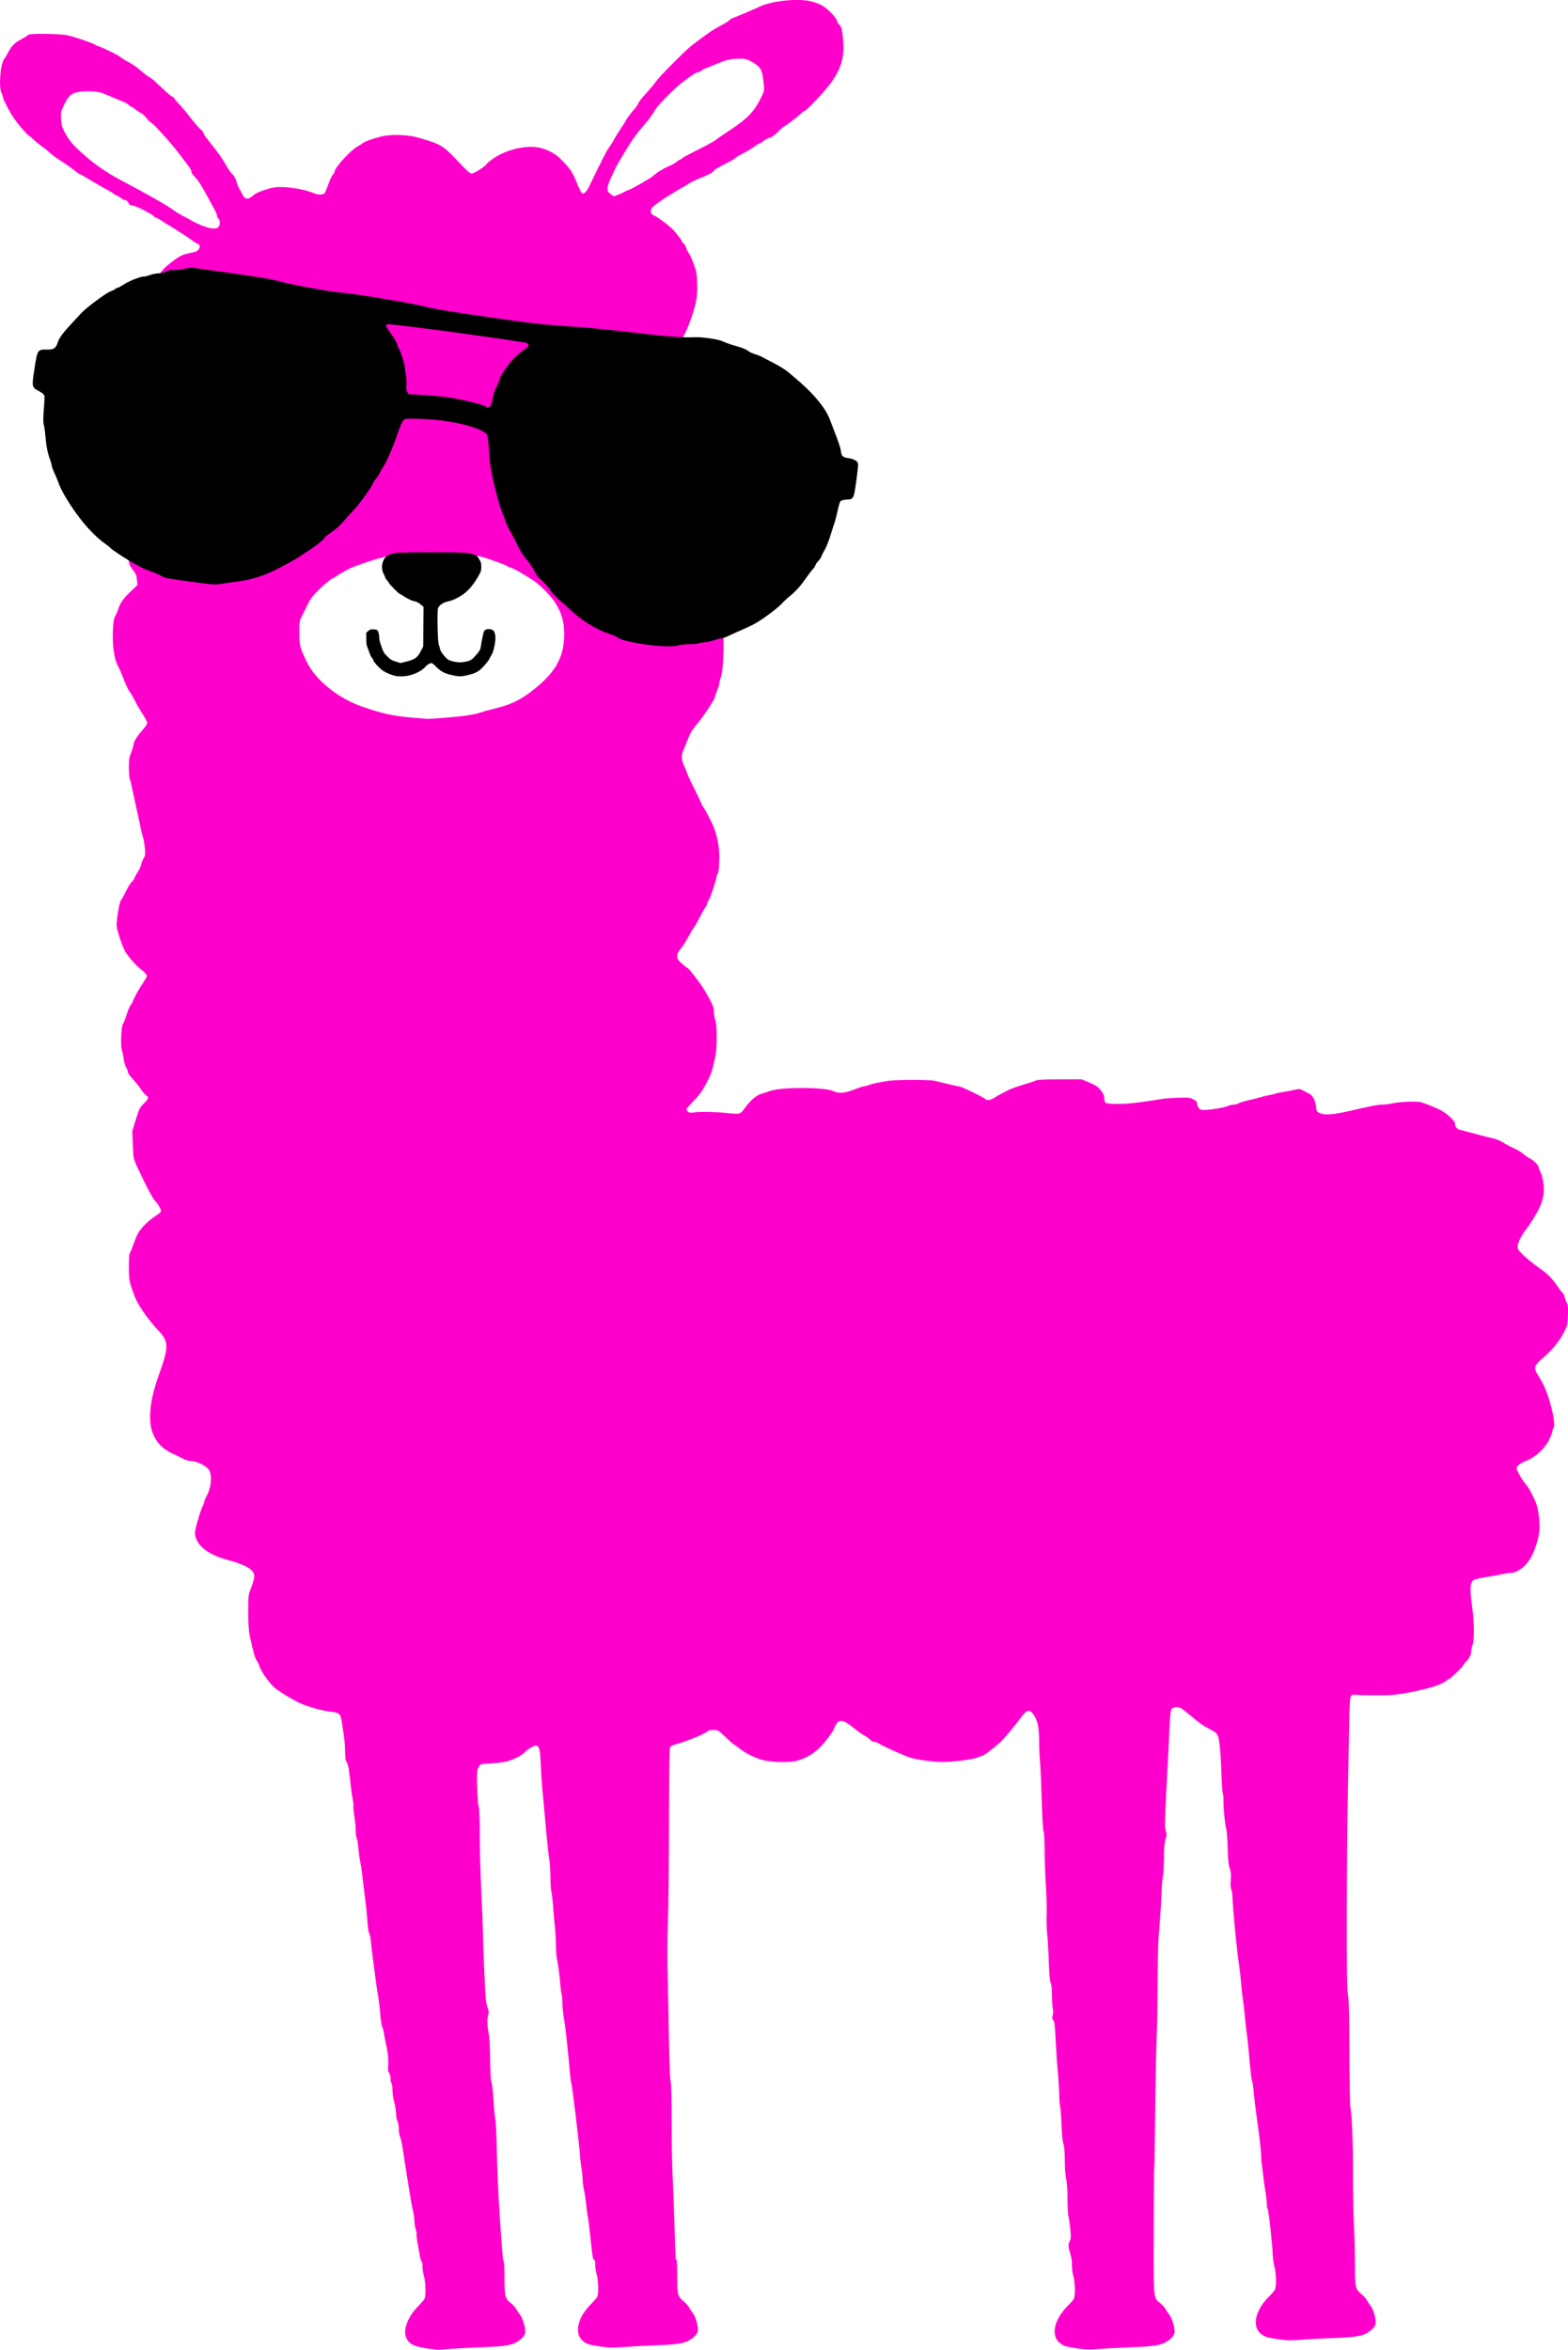 <?xml version="1.0" encoding="UTF-8" standalone="no"?>
<!-- Created with Inkscape (http://www.inkscape.org/) -->

<svg
   width="144.549mm"
   height="216.642mm"
   viewBox="0 0 144.549 216.642"
   version="1.1"
   id="svg5"
   xml:space="preserve"
   inkscape:version="1.2 (dc2aedaf03, 2022-05-15)"
   sodipodi:docname="lama.svg"
   xmlns:inkscape="http://www.inkscape.org/namespaces/inkscape"
   xmlns:sodipodi="http://sodipodi.sourceforge.net/DTD/sodipodi-0.dtd"
   xmlns="http://www.w3.org/2000/svg"
   xmlns:svg="http://www.w3.org/2000/svg"><sodipodi:namedview
     id="namedview7"
     pagecolor="#ffffff"
     bordercolor="#000000"
     borderopacity="0.25"
     inkscape:showpageshadow="2"
     inkscape:pageopacity="0.0"
     inkscape:pagecheckerboard="0"
     inkscape:deskcolor="#d1d1d1"
     inkscape:document-units="mm"
     showgrid="false"
     inkscape:zoom="0.59111032"
     inkscape:cx="-150.56411"
     inkscape:cy="400.09452"
     inkscape:window-width="1920"
     inkscape:window-height="1016"
     inkscape:window-x="0"
     inkscape:window-y="0"
     inkscape:window-maximized="1"
     inkscape:current-layer="layer1" /><defs
     id="defs2" /><g
     inkscape:label="Ebene 1"
     inkscape:groupmode="layer"
     id="layer1"
     transform="translate(-27.749,-44.662)"><path
       style="fill:#ff00cc;stroke-width:0.085"
       d="m 67.442,261.217 c -1.475,-0.216 -1.871,-0.381 -2.182,-0.907 -0.435,-0.736 0.03,-2.039 1.109,-3.111 0.229,-0.227 0.459,-0.496 0.511,-0.598 0.145,-0.282 0.116,-1.528 -0.05,-2.104 -0.08,-0.278 -0.14,-0.686 -0.133,-0.907 0.007,-0.221 -0.021,-0.402 -0.061,-0.402 -0.04,0 -0.11,-0.2 -0.157,-0.445 -0.285,-1.512 -0.366,-2.025 -0.325,-2.065 0.025,-0.025 -0.008,-0.223 -0.074,-0.44 -0.066,-0.217 -0.12,-0.558 -0.121,-0.758 -5.1e-4,-0.2 -0.054,-0.6 -0.12,-0.889 -0.065,-0.289 -0.166,-0.811 -0.223,-1.16 -0.057,-0.349 -0.136,-0.826 -0.175,-1.058 -0.08,-0.472 -0.324,-2.032 -0.55,-3.514 -0.082,-0.536 -0.199,-1.077 -0.261,-1.202 -0.062,-0.126 -0.113,-0.45 -0.115,-0.72 -0.002,-0.27 -0.057,-0.586 -0.124,-0.703 -0.067,-0.116 -0.123,-0.421 -0.126,-0.677 -0.003,-0.256 -0.08,-0.749 -0.172,-1.095 -0.092,-0.346 -0.167,-0.868 -0.167,-1.159 0,-0.291 -0.038,-0.553 -0.085,-0.582 -0.047,-0.029 -0.085,-0.213 -0.085,-0.409 0,-0.196 -0.062,-0.445 -0.137,-0.553 -0.104,-0.149 -0.123,-0.297 -0.081,-0.62 0.054,-0.411 -0.043,-1.363 -0.212,-2.058 -0.045,-0.186 -0.12,-0.58 -0.166,-0.875 -0.046,-0.295 -0.129,-0.619 -0.184,-0.72 -0.056,-0.101 -0.128,-0.565 -0.162,-1.03 -0.034,-0.466 -0.104,-1.113 -0.156,-1.439 -0.052,-0.326 -0.131,-0.821 -0.176,-1.101 -0.045,-0.279 -0.119,-0.832 -0.166,-1.228 -0.046,-0.396 -0.141,-1.12 -0.209,-1.609 -0.069,-0.489 -0.147,-1.154 -0.174,-1.478 -0.027,-0.324 -0.095,-0.644 -0.151,-0.711 -0.056,-0.067 -0.125,-0.507 -0.153,-0.977 -0.028,-0.47 -0.098,-1.217 -0.154,-1.66 -0.12,-0.945 -0.222,-1.784 -0.343,-2.836 -0.048,-0.419 -0.13,-0.933 -0.181,-1.143 -0.051,-0.21 -0.121,-0.724 -0.156,-1.143 -0.034,-0.419 -0.106,-0.869 -0.16,-1 -0.054,-0.131 -0.098,-0.474 -0.098,-0.762 -1.7e-4,-0.288 -0.058,-0.879 -0.128,-1.313 -0.07,-0.434 -0.106,-0.825 -0.079,-0.869 0.027,-0.044 0.004,-0.298 -0.051,-0.564 -0.055,-0.266 -0.134,-0.79 -0.175,-1.163 -0.075,-0.69 -0.088,-0.798 -0.202,-1.695 -0.036,-0.279 -0.123,-0.575 -0.195,-0.658 -0.096,-0.11 -0.134,-0.368 -0.143,-0.974 -0.007,-0.453 -0.061,-1.129 -0.12,-1.501 -0.059,-0.373 -0.145,-0.931 -0.19,-1.242 -0.108,-0.736 -0.237,-0.851 -1.041,-0.927 -0.742,-0.071 -2.25,-0.5 -2.924,-0.832 -0.328,-0.162 -1.173,-0.644 -1.439,-0.822 -0.163,-0.109 -0.436,-0.292 -0.606,-0.406 -0.502,-0.337 -1.434,-1.6 -1.594,-2.16 -0.04,-0.141 -0.146,-0.361 -0.235,-0.489 -0.164,-0.237 -0.329,-0.818 -0.618,-2.181 -0.125,-0.589 -0.162,-1.112 -0.163,-2.304 -9.9e-4,-1.372 0.019,-1.592 0.177,-1.99 0.298,-0.748 0.422,-1.235 0.368,-1.45 -0.134,-0.533 -0.87,-0.929 -2.62,-1.408 -1.761,-0.482 -2.836,-1.419 -2.836,-2.47 0,-0.35 0.616,-2.395 0.773,-2.565 0.041,-0.044 0.074,-0.152 0.074,-0.239 0,-0.087 0.09,-0.318 0.201,-0.512 0.424,-0.746 0.557,-1.848 0.287,-2.386 -0.199,-0.398 -1.135,-0.889 -1.693,-0.889 -0.196,0 -0.501,-0.088 -0.73,-0.21 -0.216,-0.115 -0.62,-0.312 -0.898,-0.438 -1.031,-0.466 -1.644,-1.121 -1.968,-2.101 -0.371,-1.123 -0.175,-2.939 0.531,-4.914 1.025,-2.868 1.034,-3.321 0.092,-4.318 -1.032,-1.092 -1.952,-2.43 -2.271,-3.302 -0.468,-1.281 -0.494,-1.416 -0.494,-2.618 0,-0.861 0.031,-1.204 0.122,-1.343 0.067,-0.103 0.22,-0.483 0.341,-0.844 0.121,-0.361 0.323,-0.82 0.45,-1.02 0.265,-0.418 0.866,-1.022 1.321,-1.329 0.588,-0.396 0.73,-0.52 0.73,-0.636 0,-0.142 -0.335,-0.729 -0.482,-0.845 -0.231,-0.183 -0.893,-1.421 -1.718,-3.215 -0.348,-0.757 -0.349,-0.763 -0.398,-2.032 l -0.049,-1.273 0.327,-1.058 c 0.3,-0.973 0.359,-1.09 0.731,-1.455 0.44,-0.431 0.495,-0.607 0.237,-0.745 -0.092,-0.049 -0.328,-0.327 -0.524,-0.617 -0.196,-0.29 -0.54,-0.716 -0.764,-0.946 -0.224,-0.23 -0.408,-0.497 -0.408,-0.593 -1.7e-4,-0.096 -0.076,-0.298 -0.169,-0.45 -0.093,-0.152 -0.193,-0.495 -0.224,-0.762 -0.031,-0.267 -0.104,-0.625 -0.163,-0.795 -0.14,-0.402 -0.066,-2.255 0.097,-2.443 0.061,-0.07 0.212,-0.452 0.336,-0.847 0.124,-0.395 0.293,-0.795 0.376,-0.888 0.083,-0.093 0.179,-0.265 0.213,-0.381 0.078,-0.267 0.472,-0.976 0.952,-1.71 0.357,-0.546 0.365,-0.575 0.235,-0.774 -0.075,-0.114 -0.277,-0.305 -0.449,-0.425 -0.339,-0.235 -1.02,-0.988 -1.396,-1.544 -0.129,-0.191 -0.382,-0.801 -0.561,-1.357 -0.307,-0.948 -0.323,-1.049 -0.262,-1.643 0.088,-0.857 0.265,-1.706 0.388,-1.861 0.056,-0.07 0.178,-0.279 0.272,-0.466 0.425,-0.847 0.546,-1.047 0.741,-1.23 0.115,-0.108 0.209,-0.243 0.209,-0.301 0,-0.058 0.13,-0.302 0.288,-0.542 0.159,-0.241 0.313,-0.571 0.344,-0.733 0.03,-0.163 0.13,-0.417 0.22,-0.565 0.14,-0.228 0.157,-0.366 0.115,-0.904 -0.028,-0.349 -0.106,-0.812 -0.174,-1.027 -0.068,-0.216 -0.158,-0.578 -0.201,-0.804 -0.043,-0.227 -0.193,-0.926 -0.335,-1.555 -0.142,-0.629 -0.331,-1.505 -0.42,-1.947 -0.089,-0.442 -0.204,-0.912 -0.254,-1.043 -0.05,-0.131 -0.092,-0.626 -0.091,-1.101 3.39e-4,-0.723 0.034,-0.944 0.21,-1.37 0.115,-0.279 0.21,-0.606 0.211,-0.726 0.002,-0.254 0.367,-0.832 0.898,-1.423 0.206,-0.229 0.374,-0.491 0.374,-0.582 0,-0.091 -0.185,-0.448 -0.412,-0.792 -0.227,-0.344 -0.555,-0.911 -0.729,-1.261 -0.174,-0.349 -0.387,-0.712 -0.473,-0.806 -0.086,-0.094 -0.293,-0.513 -0.459,-0.931 -0.391,-0.985 -0.445,-1.109 -0.683,-1.57 -0.307,-0.596 -0.477,-1.93 -0.409,-3.212 0.042,-0.793 0.093,-1.111 0.202,-1.27 0.08,-0.116 0.194,-0.364 0.254,-0.55 0.212,-0.666 0.454,-1.025 1.122,-1.667 l 0.678,-0.651 -0.038,-0.463 c -0.021,-0.254 -0.103,-0.552 -0.183,-0.661 -0.08,-0.109 -0.239,-0.328 -0.354,-0.486 -0.12,-0.165 -0.209,-0.405 -0.209,-0.561 0,-0.15 -0.064,-0.421 -0.143,-0.601 -0.217,-0.498 -0.214,-3.137 0.005,-3.992 0.107,-0.418 0.212,-0.645 0.325,-0.705 0.092,-0.049 0.221,-0.21 0.288,-0.358 0.067,-0.148 0.312,-0.497 0.544,-0.776 0.891,-1.07 0.964,-1.397 0.47,-2.118 -0.363,-0.53 -1.15,-1.978 -1.15,-2.116 0,-0.057 -0.077,-0.201 -0.17,-0.32 -0.094,-0.119 -0.191,-0.343 -0.217,-0.498 -0.026,-0.155 -0.126,-0.54 -0.222,-0.855 -0.33,-1.082 -0.063,-3.033 0.516,-3.772 0.766,-0.978 1.583,-1.702 2.4,-2.124 0.425,-0.22 0.572,-0.417 0.572,-0.766 0,-0.219 -0.066,-0.409 -0.196,-0.568 -0.108,-0.132 -0.249,-0.373 -0.313,-0.536 -0.064,-0.163 -0.184,-0.392 -0.266,-0.508 -0.082,-0.116 -0.237,-0.536 -0.343,-0.931 -0.159,-0.589 -0.192,-0.92 -0.185,-1.82 0.005,-0.605 0.056,-1.272 0.114,-1.482 0.221,-0.803 0.913,-1.952 1.426,-2.367 1.272,-1.03 1.327,-1.058 2.573,-1.312 0.474,-0.097 0.691,-0.65 0.302,-0.772 -0.105,-0.033 -0.305,-0.153 -0.445,-0.266 -0.25,-0.204 -1.552,-1.05 -2.251,-1.464 -0.197,-0.116 -0.514,-0.316 -0.705,-0.443 -0.191,-0.127 -0.393,-0.232 -0.449,-0.233 -0.056,-8.47e-4 -0.132,-0.056 -0.169,-0.122 -0.089,-0.158 -1.701,-0.98 -1.926,-0.981 -0.223,-0.002 -0.336,-0.079 -0.461,-0.316 -0.055,-0.105 -0.168,-0.191 -0.25,-0.191 -0.082,0 -0.279,-0.095 -0.437,-0.212 -0.158,-0.116 -0.324,-0.212 -0.37,-0.212 -0.045,0 -0.149,-0.06 -0.23,-0.133 -0.081,-0.073 -0.339,-0.235 -0.573,-0.36 -0.477,-0.254 -1.667,-0.948 -2.149,-1.254 -0.174,-0.11 -0.346,-0.2 -0.384,-0.2 -0.037,0 -0.162,-0.073 -0.277,-0.163 -0.584,-0.456 -1.033,-0.775 -1.526,-1.087 -0.499,-0.315 -0.888,-0.612 -1.253,-0.954 -0.076,-0.072 -0.324,-0.262 -0.551,-0.423 -0.227,-0.161 -0.532,-0.412 -0.677,-0.558 -0.146,-0.146 -0.325,-0.298 -0.399,-0.339 -0.318,-0.175 -1.365,-1.446 -1.734,-2.106 -0.501,-0.894 -0.714,-1.329 -0.714,-1.457 -2.54e-4,-0.083 -0.062,-0.266 -0.136,-0.406 -0.288,-0.54 -0.112,-2.751 0.253,-3.167 0.065,-0.074 0.204,-0.306 0.31,-0.516 0.325,-0.648 0.586,-0.917 1.233,-1.274 0.343,-0.189 0.646,-0.38 0.673,-0.424 0.086,-0.14 3.048,-0.098 3.632,0.051 0.947,0.242 2.338,0.725 2.546,0.884 0.047,0.036 0.18,0.093 0.296,0.128 0.408,0.123 1.818,0.812 1.988,0.972 0.095,0.089 0.4,0.283 0.679,0.432 0.55,0.293 0.757,0.439 1.398,0.984 0.23,0.196 0.505,0.401 0.611,0.456 0.249,0.13 0.304,0.177 1.213,1.041 0.422,0.401 0.81,0.729 0.861,0.729 0.052,0 0.183,0.12 0.291,0.266 0.108,0.146 0.332,0.403 0.498,0.572 0.166,0.168 0.61,0.706 0.987,1.195 0.377,0.489 0.767,0.938 0.866,0.997 0.099,0.06 0.218,0.207 0.263,0.327 0.09,0.236 0.103,0.254 1.085,1.493 0.361,0.456 0.802,1.103 0.98,1.439 0.178,0.336 0.449,0.73 0.603,0.876 0.172,0.163 0.314,0.408 0.37,0.635 0.05,0.203 0.146,0.465 0.214,0.581 0.068,0.116 0.205,0.375 0.306,0.574 0.306,0.605 0.521,0.625 1.136,0.107 0.269,-0.227 1.304,-0.592 1.909,-0.674 0.898,-0.121 2.656,0.142 3.571,0.534 0.397,0.17 0.86,0.174 0.999,0.007 0.059,-0.071 0.215,-0.439 0.348,-0.819 0.133,-0.38 0.318,-0.772 0.412,-0.872 0.094,-0.1 0.17,-0.238 0.17,-0.307 0,-0.354 1.523,-2.015 2.13,-2.323 0.156,-0.079 0.345,-0.198 0.421,-0.264 0.191,-0.167 0.923,-0.439 1.725,-0.64 0.897,-0.225 2.485,-0.18 3.432,0.098 1.396,0.41 1.751,0.544 2.19,0.829 0.45,0.292 0.709,0.537 1.931,1.831 0.457,0.484 0.667,0.647 0.831,0.647 0.22,0 1.248,-0.668 1.373,-0.892 0.035,-0.063 0.279,-0.266 0.542,-0.45 1.234,-0.864 3.045,-1.299 4.314,-1.036 0.643,0.134 1.406,0.519 1.811,0.914 1.033,1.01 1.207,1.269 1.743,2.592 0.148,0.365 0.322,0.684 0.388,0.709 0.163,0.063 0.399,-0.168 0.606,-0.593 1.452,-2.988 1.604,-3.28 2.026,-3.885 0.151,-0.217 0.275,-0.416 0.275,-0.442 0,-0.057 0.521,-0.896 0.855,-1.376 0.135,-0.194 0.245,-0.379 0.245,-0.411 0,-0.069 0.592,-0.855 0.828,-1.099 0.09,-0.093 0.232,-0.303 0.315,-0.466 0.163,-0.319 0.205,-0.372 0.905,-1.143 0.254,-0.279 0.552,-0.64 0.664,-0.8 0.243,-0.351 0.846,-0.996 1.987,-2.125 1.095,-1.084 1.146,-1.129 1.952,-1.731 1.125,-0.84 1.488,-1.08 2.154,-1.424 0.349,-0.18 0.692,-0.397 0.762,-0.481 0.07,-0.084 0.222,-0.179 0.339,-0.211 0.192,-0.052 1.606,-0.65 2.526,-1.069 1.102,-0.501 3.402,-0.733 4.589,-0.463 0.346,0.079 0.801,0.237 1.012,0.352 0.57,0.311 1.441,1.207 1.441,1.483 0,0.06 0.1,0.213 0.222,0.34 0.195,0.204 0.234,0.345 0.323,1.19 0.185,1.743 -0.111,2.812 -1.176,4.261 -0.563,0.765 -2.208,2.498 -2.371,2.498 -0.048,-4.3e-5 -0.202,0.115 -0.341,0.255 -0.256,0.258 -1.265,1.023 -1.55,1.175 -0.085,0.045 -0.342,0.276 -0.572,0.514 -0.263,0.271 -0.535,0.463 -0.732,0.516 -0.172,0.046 -0.426,0.179 -0.563,0.294 -0.137,0.115 -0.285,0.209 -0.329,0.209 -0.044,0 -0.286,0.147 -0.538,0.327 -0.252,0.18 -0.727,0.463 -1.056,0.628 -0.329,0.165 -0.647,0.36 -0.707,0.432 -0.06,0.072 -0.508,0.328 -0.996,0.567 -0.488,0.239 -0.907,0.486 -0.93,0.549 -0.062,0.163 -0.538,0.426 -1.301,0.72 -0.364,0.14 -0.8,0.349 -0.968,0.463 -0.168,0.114 -0.466,0.294 -0.663,0.4 -0.196,0.106 -0.471,0.265 -0.611,0.353 -0.14,0.088 -0.387,0.242 -0.55,0.341 -0.863,0.529 -1.553,1.026 -1.667,1.201 -0.164,0.25 -0.085,0.592 0.154,0.667 0.343,0.109 1.67,1.115 1.947,1.476 0.111,0.144 0.306,0.39 0.434,0.546 0.128,0.156 0.233,0.324 0.233,0.373 0,0.049 0.073,0.141 0.163,0.204 0.09,0.063 0.191,0.227 0.225,0.365 0.034,0.138 0.145,0.365 0.246,0.504 0.101,0.14 0.311,0.596 0.466,1.014 0.246,0.665 0.286,0.89 0.321,1.791 0.049,1.274 -0.101,2.019 -0.766,3.799 -0.383,1.026 -1.278,2.525 -1.789,2.999 -0.137,0.127 -0.221,0.295 -0.221,0.443 0,0.2 0.067,0.272 0.415,0.448 0.361,0.183 0.665,0.409 1.331,0.99 0.578,0.504 1.417,1.662 1.509,2.084 0.031,0.141 0.127,0.321 0.213,0.398 0.086,0.078 0.182,0.28 0.214,0.45 0.032,0.17 0.117,0.424 0.19,0.564 0.172,0.332 0.257,3.051 0.121,3.858 -0.159,0.945 -0.659,2.557 -0.898,2.899 -0.072,0.103 -0.131,0.25 -0.131,0.326 0,0.076 -0.076,0.236 -0.169,0.354 -0.093,0.118 -0.169,0.269 -0.169,0.335 0,0.066 -0.095,0.21 -0.212,0.319 -0.116,0.109 -0.212,0.233 -0.212,0.275 0,0.129 -0.502,0.814 -0.845,1.154 -0.368,0.364 -0.571,0.924 -0.43,1.186 0.047,0.088 0.28,0.334 0.517,0.548 0.29,0.26 0.46,0.494 0.519,0.708 0.048,0.176 0.175,0.437 0.282,0.579 0.255,0.338 0.895,1.428 1.092,1.858 0.085,0.186 0.285,0.532 0.445,0.768 0.273,0.404 0.505,1.119 1.015,3.127 0.071,0.279 0.178,0.603 0.238,0.72 0.275,0.536 0.21,4.47 -0.086,5.146 -0.067,0.153 -0.122,0.373 -0.122,0.489 0,0.116 -0.095,0.438 -0.212,0.714 -0.116,0.277 -0.212,0.556 -0.212,0.62 0,0.177 -1.063,1.788 -1.575,2.386 -0.482,0.563 -0.686,0.896 -0.914,1.492 -0.131,0.344 -0.311,0.781 -0.399,0.973 -0.203,0.441 -0.203,0.877 -0.002,1.329 0.087,0.195 0.236,0.565 0.33,0.821 0.095,0.256 0.423,0.959 0.731,1.561 0.307,0.603 0.559,1.14 0.559,1.195 0,0.055 0.075,0.195 0.167,0.312 0.217,0.276 0.908,1.617 1.059,2.054 0.349,1.012 0.487,1.92 0.452,2.975 -0.022,0.659 -0.072,1.084 -0.137,1.148 -0.056,0.056 -0.102,0.167 -0.102,0.247 0,0.25 -0.594,2.052 -0.723,2.195 -0.068,0.075 -0.123,0.195 -0.123,0.266 0,0.071 -0.097,0.272 -0.215,0.446 -0.118,0.174 -0.351,0.589 -0.517,0.922 -0.166,0.333 -0.386,0.72 -0.489,0.859 -0.103,0.14 -0.334,0.521 -0.513,0.847 -0.34,0.616 -0.546,0.934 -0.869,1.34 -0.112,0.14 -0.191,0.356 -0.191,0.521 0,0.232 0.077,0.351 0.432,0.671 0.238,0.214 0.464,0.389 0.503,0.389 0.039,0 0.243,0.219 0.454,0.487 0.814,1.033 1.086,1.443 1.619,2.437 0.301,0.562 0.377,0.788 0.377,1.123 0,0.231 0.057,0.581 0.127,0.779 0.09,0.257 0.127,0.713 0.127,1.588 0,1.011 -0.039,1.402 -0.219,2.212 -0.221,0.992 -0.312,1.233 -0.823,2.182 -0.349,0.648 -0.58,0.953 -1.236,1.629 -0.284,0.293 -0.516,0.565 -0.516,0.603 0,0.039 0.063,0.134 0.141,0.211 0.109,0.109 0.225,0.128 0.513,0.085 0.533,-0.08 1.958,-0.062 2.944,0.036 1.442,0.144 1.331,0.177 1.863,-0.542 0.484,-0.654 1.056,-1.121 1.513,-1.235 0.146,-0.036 0.474,-0.142 0.73,-0.236 1.062,-0.387 5.129,-0.373 5.884,0.021 0.427,0.222 1.056,0.168 1.894,-0.163 0.412,-0.163 0.821,-0.298 0.91,-0.3 0.088,-0.002 0.313,-0.061 0.499,-0.132 0.186,-0.07 0.548,-0.163 0.804,-0.205 0.256,-0.042 0.675,-0.114 0.931,-0.158 0.625,-0.109 3.8,-0.115 4.253,-0.009 0.199,0.047 0.749,0.18 1.223,0.296 0.474,0.116 0.931,0.211 1.016,0.211 0.189,7e-5 2.353,1.046 2.434,1.176 0.099,0.16 0.518,0.104 0.837,-0.113 0.167,-0.114 0.487,-0.297 0.71,-0.408 0.223,-0.111 0.52,-0.264 0.66,-0.342 0.14,-0.077 0.711,-0.278 1.27,-0.445 0.559,-0.167 1.107,-0.349 1.219,-0.404 0.138,-0.068 0.841,-0.1 2.201,-0.1 h 1.998 l 0.713,0.296 c 0.592,0.246 0.767,0.366 1.037,0.706 0.247,0.312 0.325,0.486 0.325,0.73 0,0.185 0.055,0.366 0.13,0.428 0.136,0.113 1.417,0.138 2.326,0.045 0.746,-0.076 2.277,-0.288 2.745,-0.381 0.237,-0.047 0.925,-0.103 1.531,-0.126 0.984,-0.036 1.139,-0.022 1.46,0.132 0.293,0.141 0.36,0.215 0.36,0.403 0,0.127 0.081,0.317 0.179,0.423 0.158,0.169 0.241,0.188 0.699,0.155 0.745,-0.053 1.662,-0.222 1.972,-0.363 0.147,-0.067 0.391,-0.121 0.544,-0.121 0.152,0 0.337,-0.049 0.411,-0.11 0.073,-0.06 0.515,-0.196 0.98,-0.301 0.466,-0.105 0.961,-0.231 1.101,-0.28 0.14,-0.049 0.439,-0.121 0.665,-0.161 0.226,-0.04 0.531,-0.111 0.677,-0.16 0.147,-0.048 0.495,-0.122 0.775,-0.165 0.279,-0.043 0.72,-0.126 0.979,-0.185 0.419,-0.096 0.503,-0.091 0.762,0.045 0.16,0.084 0.429,0.222 0.598,0.307 0.346,0.175 0.562,0.603 0.641,1.274 0.045,0.377 0.07,0.411 0.396,0.542 0.462,0.185 1.233,0.115 2.846,-0.257 2.013,-0.465 2.476,-0.553 2.921,-0.553 0.233,0 0.658,-0.056 0.946,-0.123 0.287,-0.068 0.954,-0.132 1.482,-0.143 0.931,-0.019 0.984,-0.01 1.788,0.302 1.07,0.415 1.477,0.647 2.003,1.14 0.304,0.285 0.428,0.467 0.428,0.624 0,0.268 0.186,0.471 0.493,0.537 0.125,0.027 0.779,0.201 1.455,0.387 0.675,0.186 1.406,0.371 1.625,0.411 0.218,0.04 0.6,0.203 0.848,0.361 0.248,0.159 0.698,0.397 1,0.53 0.302,0.133 0.69,0.366 0.862,0.518 0.173,0.152 0.463,0.352 0.646,0.446 0.344,0.175 0.776,0.621 0.776,0.8 0,0.056 0.074,0.248 0.165,0.426 0.091,0.178 0.208,0.606 0.26,0.952 0.157,1.035 -0.054,1.931 -0.706,3.001 -0.102,0.167 -0.261,0.429 -0.354,0.583 -0.093,0.154 -0.291,0.437 -0.439,0.628 -0.444,0.573 -0.807,1.251 -0.852,1.592 -0.038,0.281 -0.004,0.364 0.278,0.675 0.311,0.344 1.214,1.093 1.818,1.507 0.697,0.478 1.086,0.884 1.652,1.72 0.119,0.176 0.292,0.395 0.383,0.487 0.091,0.092 0.166,0.226 0.166,0.298 0,0.072 0.081,0.309 0.179,0.526 0.156,0.343 0.175,0.508 0.143,1.287 -0.035,0.858 -0.051,0.92 -0.409,1.607 -0.408,0.783 -1.07,1.583 -1.881,2.272 -0.829,0.704 -0.893,0.918 -0.471,1.586 0.469,0.743 0.707,1.25 0.975,2.074 0.434,1.332 0.644,2.632 0.456,2.82 -0.051,0.051 -0.093,0.172 -0.093,0.269 0,0.097 -0.128,0.442 -0.284,0.766 -0.383,0.797 -1.224,1.592 -2.049,1.937 -0.656,0.274 -0.969,0.513 -0.969,0.738 0,0.196 0.548,1.136 0.882,1.514 0.249,0.281 0.48,0.706 0.893,1.643 0.193,0.439 0.34,1.434 0.341,2.314 8.4e-4,0.635 -0.314,1.791 -0.699,2.562 -0.464,0.932 -1.316,1.609 -2.024,1.609 -0.14,0 -0.489,0.055 -0.776,0.122 -0.287,0.067 -0.941,0.184 -1.453,0.261 -0.512,0.076 -1.015,0.193 -1.118,0.259 -0.35,0.225 -0.38,0.866 -0.123,2.661 0.165,1.153 0.184,2.877 0.036,3.26 -0.072,0.186 -0.136,0.472 -0.142,0.635 -0.013,0.349 -0.201,0.723 -0.508,1.01 -0.121,0.113 -0.22,0.243 -0.22,0.288 0,0.099 -1.17,1.242 -1.271,1.242 -0.039,0 -0.182,0.094 -0.319,0.209 -0.463,0.389 -1.875,0.808 -3.914,1.16 -0.861,0.149 -1.37,0.181 -2.735,0.173 -0.922,-0.005 -1.749,-0.032 -1.837,-0.06 -0.11,-0.035 -0.2,0.01 -0.287,0.144 -0.104,0.16 -0.136,0.759 -0.179,3.37 -0.029,1.746 -0.084,4.661 -0.122,6.477 -0.038,1.816 -0.074,6.369 -0.08,10.118 -0.008,5.464 0.013,6.967 0.109,7.578 0.089,0.575 0.122,1.893 0.132,5.376 0.007,2.538 0.046,4.767 0.086,4.953 0.144,0.672 0.249,3.36 0.245,6.265 -0.002,1.63 0.037,3.725 0.087,4.657 0.05,0.931 0.092,2.542 0.092,3.58 0.001,2.145 0.032,2.287 0.594,2.738 0.196,0.158 0.415,0.401 0.487,0.54 0.072,0.14 0.219,0.361 0.328,0.491 0.279,0.335 0.561,1.294 0.495,1.685 -0.04,0.235 -0.148,0.39 -0.436,0.627 -0.631,0.517 -1.192,0.632 -3.498,0.717 -1.094,0.041 -2.457,0.113 -3.027,0.16 -1.014,0.085 -1.385,0.062 -2.723,-0.169 -0.863,-0.149 -1.361,-0.672 -1.361,-1.428 0,-0.775 0.435,-1.617 1.256,-2.432 0.229,-0.227 0.459,-0.496 0.511,-0.598 0.143,-0.277 0.116,-1.526 -0.046,-2.104 -0.077,-0.278 -0.147,-0.752 -0.155,-1.055 -0.024,-0.901 -0.386,-4.184 -0.471,-4.271 -0.043,-0.044 -0.081,-0.273 -0.083,-0.508 -0.002,-0.235 -0.06,-0.732 -0.128,-1.105 -0.068,-0.373 -0.16,-1.038 -0.205,-1.479 -0.044,-0.441 -0.101,-0.898 -0.126,-1.016 -0.025,-0.118 -0.048,-0.386 -0.051,-0.595 -0.006,-0.488 -0.135,-1.753 -0.289,-2.836 -0.224,-1.578 -0.375,-2.792 -0.431,-3.471 -0.031,-0.373 -0.088,-0.74 -0.128,-0.816 -0.068,-0.13 -0.106,-0.474 -0.326,-2.909 -0.046,-0.512 -0.121,-1.179 -0.165,-1.482 -0.044,-0.303 -0.122,-1.008 -0.173,-1.566 -0.051,-0.559 -0.134,-1.283 -0.186,-1.609 -0.051,-0.326 -0.125,-0.993 -0.163,-1.482 -0.038,-0.489 -0.128,-1.27 -0.2,-1.736 -0.194,-1.257 -0.55,-4.942 -0.589,-6.096 -0.011,-0.326 -0.062,-0.67 -0.114,-0.765 -0.059,-0.109 -0.077,-0.425 -0.047,-0.858 0.036,-0.526 0.013,-0.781 -0.099,-1.098 -0.108,-0.305 -0.156,-0.788 -0.185,-1.852 -0.022,-0.792 -0.075,-1.549 -0.119,-1.683 -0.117,-0.358 -0.287,-2.047 -0.266,-2.63 0.01,-0.277 -0.02,-0.619 -0.067,-0.762 -0.047,-0.143 -0.104,-0.983 -0.128,-1.868 -0.024,-0.885 -0.094,-2.024 -0.155,-2.532 -0.126,-1.036 -0.171,-1.104 -1.027,-1.547 -0.541,-0.28 -0.781,-0.451 -1.641,-1.171 -0.39,-0.326 -0.79,-0.64 -0.891,-0.697 -0.263,-0.151 -0.685,-0.131 -0.84,0.041 -0.144,0.16 -0.157,0.302 -0.308,3.45 -0.049,1.024 -0.132,2.663 -0.184,3.641 -0.182,3.406 -0.189,3.851 -0.073,4.203 0.094,0.285 0.089,0.397 -0.032,0.781 -0.104,0.331 -0.142,0.768 -0.143,1.669 -9.3e-4,0.671 -0.045,1.468 -0.099,1.771 -0.053,0.303 -0.105,0.893 -0.116,1.312 -0.019,0.765 -0.137,2.582 -0.281,4.32 -0.043,0.513 -0.083,2.418 -0.089,4.233 -0.006,1.815 -0.047,4.081 -0.091,5.036 -0.043,0.955 -0.102,4.019 -0.129,6.81 -0.028,2.791 -0.067,5.102 -0.088,5.136 -0.021,0.034 -0.043,2.646 -0.049,5.805 -0.013,6.439 -0.042,6.124 0.604,6.643 0.196,0.158 0.415,0.401 0.487,0.54 0.072,0.14 0.219,0.361 0.328,0.491 0.279,0.335 0.561,1.294 0.495,1.685 -0.04,0.235 -0.148,0.39 -0.436,0.627 -0.631,0.517 -1.192,0.632 -3.498,0.717 -1.094,0.041 -2.457,0.113 -3.027,0.16 -1.014,0.085 -1.385,0.062 -2.723,-0.169 -0.863,-0.149 -1.361,-0.672 -1.361,-1.428 0,-0.775 0.435,-1.617 1.256,-2.432 0.229,-0.227 0.459,-0.496 0.511,-0.598 0.146,-0.282 0.116,-1.528 -0.05,-2.104 -0.08,-0.279 -0.137,-0.726 -0.126,-1 0.012,-0.307 -0.046,-0.705 -0.151,-1.046 -0.204,-0.659 -0.211,-0.849 -0.043,-1.186 0.106,-0.213 0.113,-0.392 0.043,-1.07 -0.046,-0.448 -0.122,-0.977 -0.168,-1.176 -0.046,-0.199 -0.085,-0.933 -0.087,-1.632 -0.002,-0.786 -0.051,-1.496 -0.129,-1.863 -0.074,-0.351 -0.126,-1.044 -0.126,-1.701 0,-0.755 -0.041,-1.241 -0.129,-1.524 -0.081,-0.262 -0.146,-0.916 -0.174,-1.77 -0.025,-0.745 -0.081,-1.488 -0.124,-1.651 -0.043,-0.163 -0.081,-0.639 -0.083,-1.058 -0.002,-0.419 -0.061,-1.372 -0.131,-2.117 -0.07,-0.745 -0.161,-2.092 -0.203,-2.993 -0.061,-1.321 -0.103,-1.668 -0.214,-1.791 -0.111,-0.123 -0.122,-0.212 -0.055,-0.453 0.05,-0.182 0.054,-0.426 0.008,-0.622 -0.041,-0.177 -0.076,-0.733 -0.077,-1.236 -10e-4,-0.601 -0.042,-0.993 -0.118,-1.143 -0.08,-0.158 -0.133,-0.767 -0.173,-1.964 -0.032,-0.955 -0.099,-2.094 -0.149,-2.533 -0.051,-0.438 -0.073,-1.258 -0.05,-1.82 0.024,-0.563 -0.008,-1.766 -0.071,-2.674 -0.062,-0.908 -0.115,-2.349 -0.116,-3.202 -0.002,-0.923 -0.039,-1.619 -0.093,-1.718 -0.052,-0.098 -0.123,-1.3 -0.17,-2.894 -0.044,-1.5 -0.116,-3.108 -0.16,-3.573 -0.044,-0.466 -0.082,-1.367 -0.084,-2.003 -0.004,-1.253 -0.142,-1.833 -0.573,-2.421 -0.308,-0.42 -0.543,-0.372 -0.977,0.197 -0.777,1.02 -1.624,2.042 -1.957,2.36 -0.541,0.516 -1.586,1.317 -1.72,1.317 -0.066,0 -0.228,0.056 -0.36,0.124 -0.436,0.226 -2.572,0.49 -3.604,0.447 -0.961,-0.041 -2.316,-0.253 -2.836,-0.445 -0.737,-0.271 -2.357,-1.005 -2.629,-1.191 -0.165,-0.113 -0.397,-0.205 -0.514,-0.205 -0.121,0 -0.303,-0.096 -0.419,-0.22 -0.113,-0.121 -0.358,-0.297 -0.544,-0.392 -0.186,-0.094 -0.529,-0.33 -0.762,-0.523 -1.071,-0.889 -1.482,-1.007 -1.799,-0.517 -0.105,0.162 -0.191,0.327 -0.191,0.367 0,0.194 -0.916,1.414 -1.405,1.871 -0.618,0.578 -1.274,0.943 -2.061,1.147 -0.694,0.18 -2.355,0.143 -3.138,-0.069 -0.721,-0.195 -1.648,-0.659 -2.154,-1.077 -0.223,-0.184 -0.433,-0.334 -0.467,-0.334 -0.035,0 -0.381,-0.305 -0.771,-0.677 -0.7,-0.67 -0.713,-0.677 -1.151,-0.677 -0.243,0 -0.466,0.037 -0.494,0.082 -0.126,0.204 -1.723,0.878 -2.82,1.19 -0.479,0.136 -0.634,0.22 -0.692,0.371 -0.041,0.107 -0.077,3.22 -0.08,6.917 -0.003,3.697 -0.047,7.77 -0.097,9.05 -0.05,1.281 -0.067,3.243 -0.039,4.36 0.029,1.118 0.083,3.842 0.122,6.054 0.042,2.461 0.106,4.153 0.163,4.36 0.061,0.222 0.095,1.538 0.096,3.816 0.001,1.913 0.042,4.161 0.09,4.995 0.048,0.835 0.125,2.813 0.17,4.396 0.09,3.17 0.095,3.26 0.187,3.26 0.035,0 0.064,0.668 0.064,1.484 0,1.704 0.049,1.899 0.592,2.336 0.196,0.158 0.415,0.401 0.487,0.54 0.072,0.14 0.219,0.361 0.328,0.491 0.279,0.335 0.561,1.294 0.495,1.685 -0.04,0.235 -0.148,0.39 -0.436,0.627 -0.631,0.517 -1.192,0.632 -3.498,0.717 -1.094,0.041 -2.457,0.113 -3.027,0.16 -1.014,0.085 -1.385,0.062 -2.723,-0.169 -0.863,-0.149 -1.361,-0.672 -1.361,-1.428 0,-0.775 0.435,-1.617 1.256,-2.432 0.229,-0.227 0.459,-0.496 0.511,-0.598 0.145,-0.282 0.116,-1.528 -0.05,-2.104 -0.08,-0.278 -0.14,-0.686 -0.133,-0.907 0.008,-0.282 -0.021,-0.402 -0.1,-0.402 -0.078,0 -0.139,-0.245 -0.204,-0.826 -0.106,-0.947 -0.144,-1.292 -0.263,-2.349 -0.047,-0.419 -0.104,-0.809 -0.126,-0.867 -0.022,-0.058 -0.082,-0.512 -0.132,-1.009 -0.051,-0.497 -0.147,-1.136 -0.213,-1.419 -0.067,-0.283 -0.122,-0.729 -0.123,-0.99 -6.8e-4,-0.261 -0.043,-0.68 -0.094,-0.931 -0.051,-0.251 -0.106,-0.685 -0.123,-0.964 -0.068,-1.156 -0.765,-6.943 -0.853,-7.086 -0.022,-0.035 -0.077,-0.513 -0.124,-1.061 -0.046,-0.548 -0.117,-1.302 -0.158,-1.675 -0.04,-0.373 -0.116,-1.086 -0.168,-1.585 -0.052,-0.499 -0.15,-1.223 -0.218,-1.609 -0.068,-0.385 -0.125,-0.967 -0.126,-1.293 -0.001,-0.326 -0.038,-0.726 -0.082,-0.889 -0.044,-0.163 -0.1,-0.601 -0.125,-0.974 -0.048,-0.715 -0.182,-1.709 -0.31,-2.302 -0.042,-0.195 -0.077,-0.729 -0.078,-1.185 -8.4e-4,-0.457 -0.04,-1.173 -0.086,-1.592 -0.047,-0.419 -0.121,-1.257 -0.165,-1.863 -0.044,-0.605 -0.118,-1.253 -0.166,-1.439 -0.047,-0.186 -0.089,-0.815 -0.094,-1.397 -0.004,-0.582 -0.045,-1.268 -0.09,-1.524 -0.085,-0.482 -0.217,-1.762 -0.446,-4.318 -0.073,-0.815 -0.171,-1.901 -0.219,-2.413 -0.048,-0.512 -0.11,-1.503 -0.139,-2.201 -0.055,-1.337 -0.142,-1.651 -0.455,-1.651 -0.2,0 -0.911,0.44 -1.065,0.659 -0.061,0.087 -0.39,0.298 -0.73,0.468 -0.664,0.332 -1.291,0.463 -2.484,0.519 -0.392,0.018 -0.752,0.058 -0.801,0.088 -0.048,0.03 -0.149,0.174 -0.225,0.32 -0.117,0.226 -0.131,0.493 -0.095,1.794 0.023,0.841 0.085,1.636 0.138,1.767 0.062,0.156 0.096,1.046 0.097,2.582 0.001,1.289 0.064,3.582 0.139,5.096 0.076,1.513 0.146,3.304 0.157,3.979 0.023,1.454 0.189,5.331 0.26,6.054 0.027,0.279 0.109,0.671 0.182,0.871 0.109,0.299 0.114,0.422 0.031,0.7 -0.104,0.347 -0.07,1.056 0.084,1.773 0.045,0.21 0.093,1.238 0.107,2.286 0.016,1.202 0.061,1.971 0.121,2.083 0.052,0.098 0.135,0.806 0.183,1.574 0.049,0.768 0.128,1.602 0.176,1.854 0.049,0.252 0.103,1.296 0.121,2.321 0.035,1.981 0.173,5.127 0.305,6.943 0.044,0.605 0.123,1.71 0.175,2.455 0.052,0.745 0.128,1.367 0.169,1.383 0.041,0.015 0.075,0.693 0.075,1.506 0,1.697 0.05,1.893 0.592,2.328 0.196,0.158 0.415,0.401 0.487,0.54 0.072,0.14 0.219,0.361 0.328,0.491 0.279,0.335 0.561,1.294 0.495,1.685 -0.04,0.235 -0.148,0.39 -0.436,0.627 -0.631,0.517 -1.192,0.632 -3.498,0.717 -1.094,0.041 -2.458,0.113 -3.031,0.161 -0.573,0.048 -1.087,0.082 -1.143,0.075 -0.056,-0.007 -0.33,-0.046 -0.609,-0.087 z m 1.508,-150.398 c 1.602,-0.127 2.611,-0.285 3.191,-0.5 0.163,-0.06 0.734,-0.216 1.27,-0.345 1.632,-0.394 2.694,-0.969 4.13,-2.236 1.571,-1.386 2.22,-2.727 2.22,-4.588 0,-1.13 -0.202,-1.871 -0.774,-2.839 -0.358,-0.605 -1.454,-1.736 -2.062,-2.127 -1.104,-0.711 -1.814,-1.116 -2.058,-1.174 -0.125,-0.03 -0.28,-0.096 -0.343,-0.146 -0.13,-0.103 -0.323,-0.178 -1.692,-0.656 -0.54,-0.189 -1.032,-0.313 -1.122,-0.285 -3.195,-0.359 -5.802,-0.566 -8.625,0.104 -0.093,0.058 -0.245,0.105 -0.339,0.105 -0.147,0 -1.285,0.373 -2.414,0.791 -0.367,0.136 -1.361,0.679 -1.566,0.856 -0.07,0.06 -0.267,0.174 -0.438,0.254 -0.171,0.08 -0.669,0.494 -1.105,0.921 -0.679,0.664 -0.847,0.887 -1.162,1.538 -0.203,0.419 -0.448,0.914 -0.545,1.101 -0.154,0.296 -0.176,0.479 -0.169,1.439 0.008,1.165 0.032,1.259 0.648,2.582 0.818,1.756 2.976,3.482 5.328,4.259 2.216,0.733 2.783,0.836 5.854,1.063 0.085,0.006 0.885,-0.046 1.778,-0.117 z M 47.878,65.603 c 0.169,-0.169 0.173,-0.66 0.006,-0.798 -0.07,-0.058 -0.127,-0.172 -0.127,-0.252 0,-0.081 -0.122,-0.371 -0.272,-0.646 -0.149,-0.274 -0.387,-0.713 -0.529,-0.976 -0.639,-1.184 -0.944,-1.662 -1.246,-1.957 -0.178,-0.175 -0.324,-0.394 -0.324,-0.488 0,-0.175 -0.086,-0.301 -1.194,-1.743 -0.758,-0.987 -2.331,-2.722 -2.524,-2.783 -0.074,-0.024 -0.268,-0.213 -0.431,-0.422 -0.163,-0.209 -0.364,-0.402 -0.446,-0.43 -0.082,-0.028 -0.321,-0.182 -0.53,-0.341 -0.209,-0.16 -0.413,-0.29 -0.454,-0.29 -0.04,0 -0.123,-0.059 -0.183,-0.132 -0.115,-0.139 -0.275,-0.215 -1.435,-0.685 -0.396,-0.16 -0.834,-0.342 -0.974,-0.405 -0.345,-0.154 -1.318,-0.226 -2.002,-0.148 -0.82,0.094 -1.15,0.35 -1.553,1.209 -0.301,0.642 -0.317,0.715 -0.28,1.33 0.031,0.523 0.092,0.751 0.31,1.159 0.44,0.825 0.717,1.158 1.68,2.019 1.179,1.055 2.194,1.751 3.758,2.576 2.357,1.243 4.142,2.264 4.657,2.663 0.164,0.127 0.597,0.384 0.963,0.573 0.366,0.188 0.71,0.379 0.764,0.425 0.055,0.045 0.42,0.214 0.812,0.375 0.781,0.321 1.341,0.382 1.553,0.169 z m 37.532,-3.302 c 0.103,-0.067 0.227,-0.121 0.275,-0.121 0.155,0 2.068,-1.103 2.331,-1.344 0.344,-0.314 0.837,-0.615 1.397,-0.852 0.256,-0.108 0.573,-0.287 0.705,-0.397 0.132,-0.11 0.272,-0.201 0.311,-0.201 0.04,0 0.122,-0.049 0.184,-0.109 0.121,-0.118 0.231,-0.178 1.876,-1.015 0.598,-0.304 1.169,-0.626 1.27,-0.716 0.101,-0.09 0.736,-0.529 1.411,-0.976 1.521,-1.007 2.091,-1.613 2.747,-2.921 0.274,-0.546 0.299,-0.652 0.256,-1.096 -0.142,-1.479 -0.262,-1.709 -1.151,-2.212 -0.424,-0.24 -0.549,-0.269 -1.143,-0.268 -0.769,0.001 -1.228,0.114 -2.233,0.549 -0.396,0.171 -0.796,0.333 -0.889,0.36 -0.093,0.026 -0.26,0.118 -0.371,0.204 -0.111,0.086 -0.263,0.156 -0.339,0.157 -0.138,0.001 -0.508,0.243 -1.415,0.925 -0.626,0.471 -2.221,2.074 -2.447,2.46 -0.305,0.52 -0.65,0.998 -1.016,1.408 -0.636,0.712 -1.138,1.403 -1.715,2.361 -0.882,1.464 -0.801,1.317 -1.291,2.364 -0.52,1.113 -0.538,1.42 -0.1,1.714 l 0.282,0.189 0.438,-0.171 c 0.241,-0.094 0.522,-0.226 0.625,-0.292 z"
       id="path179"
       sodipodi:nodetypes="csssscssscssscsscscsssssssssscsssssscssssssscssscsscssssssssssscscssssssssssssssssscssssssssssssssssssscsssssssssssssscsssscsssssscssssssssssssssssssssscssssssssscssssssssssssssscsssssssssssssssssssssssssssscscsssssssssssssscssssssssssscssssssssssssssssscsssssscscsssccsscssssscsssssscscsscssscscscscsssscssscscssssssssssssssscscssssccsscsscscscscssssssscssssssssscssscssssssssssscssssssssssssscssssscsscscsssssssssssscssssssssssscscscsssccccscsssssssssssssscssscsscssssssssscssssscsssscssssssscssscssssssssssssssssscssssscssssccsscsccssscssssssssssssssssssssscsscsssscsssssssssssssssscssssssscsssssscsssscsscsssssssscscsssssssscsssssssssssssssccccssssssscsccsssssssccscccccsssssssssssssssssssssscsccssssssssssssscsssssssssscsss" /><path
       style="fill:#000000;stroke-width:0.085"
       d="m 85.561,103.763 c -0.431,-0.104 -0.792,-0.237 -0.86,-0.318 -0.064,-0.076 -0.421,-0.235 -0.792,-0.353 -1.25,-0.397 -2.68,-1.31 -3.824,-2.44 -0.166,-0.164 -0.403,-0.375 -0.527,-0.469 -0.354,-0.269 -1.157,-1.122 -1.191,-1.265 -0.017,-0.071 -0.245,-0.332 -0.507,-0.58 -0.604,-0.572 -0.58,-0.543 -0.864,-1.059 -0.241,-0.438 -0.311,-0.537 -0.949,-1.356 -0.19,-0.244 -0.472,-0.722 -0.625,-1.062 -0.153,-0.34 -0.424,-0.857 -0.6,-1.149 -0.177,-0.292 -0.379,-0.712 -0.448,-0.932 -0.07,-0.221 -0.157,-0.463 -0.195,-0.539 -0.437,-0.88 -1.27,-4.333 -1.311,-5.43 -0.028,-0.739 -0.142,-1.906 -0.199,-2.035 -0.216,-0.485 -2.039,-1.066 -4.239,-1.351 -0.99,-0.128 -2.873,-0.208 -3.292,-0.14 -0.238,0.039 -0.379,0.311 -0.814,1.573 -0.41,1.189 -0.975,2.464 -1.277,2.884 -0.077,0.107 -0.208,0.339 -0.292,0.516 -0.084,0.177 -0.233,0.409 -0.332,0.516 -0.099,0.107 -0.222,0.3 -0.274,0.429 -0.152,0.379 -1.305,1.979 -1.789,2.48 -0.245,0.254 -0.668,0.724 -0.94,1.045 -0.276,0.325 -0.769,0.768 -1.115,1.002 -0.341,0.231 -0.624,0.45 -0.63,0.488 -0.019,0.139 -0.762,0.751 -1.395,1.15 -0.36,0.226 -0.784,0.503 -0.942,0.615 -0.292,0.205 -0.623,0.393 -1.703,0.966 -1.453,0.77 -2.68,1.172 -4.071,1.331 -0.286,0.033 -0.855,0.116 -1.264,0.184 -0.726,0.121 -0.795,0.117 -3.05,-0.188 -2.056,-0.279 -2.342,-0.334 -2.622,-0.511 -0.173,-0.109 -0.59,-0.292 -0.927,-0.406 -0.78,-0.264 -1.756,-0.793 -3.087,-1.672 -0.357,-0.236 -0.665,-0.465 -0.685,-0.509 -0.02,-0.044 -0.218,-0.205 -0.441,-0.358 -0.723,-0.496 -1.605,-1.377 -2.357,-2.354 -0.911,-1.184 -1.751,-2.577 -1.995,-3.306 -0.058,-0.173 -0.224,-0.575 -0.37,-0.893 -0.146,-0.318 -0.259,-0.626 -0.251,-0.683 0.008,-0.058 -0.06,-0.303 -0.15,-0.546 -0.226,-0.608 -0.36,-1.277 -0.428,-2.143 -0.032,-0.404 -0.1,-0.889 -0.151,-1.078 -0.061,-0.225 -0.06,-0.712 0.002,-1.409 0.052,-0.586 0.076,-1.15 0.053,-1.254 -0.026,-0.117 -0.188,-0.266 -0.426,-0.392 -0.756,-0.401 -0.751,-0.381 -0.491,-2.086 0.271,-1.776 0.287,-1.8 1.162,-1.785 0.623,0.011 0.82,-0.122 0.987,-0.663 0.138,-0.447 0.557,-0.989 1.655,-2.142 0.11,-0.115 0.334,-0.36 0.499,-0.544 0.431,-0.481 2.292,-1.87 2.695,-2.011 0.188,-0.066 0.398,-0.172 0.468,-0.237 0.07,-0.064 0.164,-0.112 0.208,-0.106 0.044,0.006 0.319,-0.143 0.611,-0.331 0.504,-0.324 1.588,-0.738 1.843,-0.704 0.065,0.009 0.303,-0.052 0.529,-0.136 0.226,-0.083 0.585,-0.154 0.799,-0.157 0.214,-0.003 0.523,-0.079 0.688,-0.169 0.171,-0.094 0.416,-0.148 0.572,-0.127 0.15,0.02 0.601,-0.024 1.001,-0.099 l 0.728,-0.136 3.564,0.497 c 2.744,0.383 3.782,0.558 4.511,0.762 1.11,0.311 4.92,1.005 5.837,1.064 1.08,0.069 6.493,0.972 7.603,1.267 0.779,0.208 2.165,0.439 5.681,0.95 4.446,0.646 5.128,0.721 8.671,0.953 0.722,0.047 2.94,0.274 4.93,0.505 3.374,0.391 4.366,0.466 5.667,0.426 0.775,-0.023 2.218,0.199 2.595,0.4 0.175,0.093 0.699,0.275 1.164,0.404 0.526,0.146 0.94,0.311 1.094,0.437 0.137,0.112 0.434,0.255 0.66,0.319 0.226,0.064 0.572,0.207 0.769,0.317 0.196,0.111 0.52,0.28 0.718,0.377 0.541,0.265 1.357,0.759 1.576,0.954 0.107,0.095 0.332,0.288 0.501,0.428 1.789,1.481 2.97,2.892 3.369,4.026 0.062,0.175 0.203,0.547 0.315,0.827 0.43,1.079 0.656,1.754 0.678,2.025 0.032,0.399 0.184,0.558 0.589,0.613 0.597,0.082 0.951,0.276 0.986,0.543 0.017,0.129 -0.058,0.87 -0.168,1.646 -0.227,1.608 -0.234,1.621 -0.909,1.653 -0.23,0.011 -0.469,0.073 -0.531,0.137 -0.063,0.064 -0.185,0.461 -0.272,0.881 -0.087,0.42 -0.212,0.911 -0.278,1.09 -0.066,0.179 -0.238,0.713 -0.382,1.187 -0.144,0.474 -0.374,1.058 -0.512,1.298 -0.138,0.24 -0.293,0.546 -0.344,0.68 -0.051,0.134 -0.172,0.31 -0.267,0.391 -0.095,0.081 -0.215,0.257 -0.267,0.391 -0.051,0.134 -0.158,0.298 -0.237,0.365 -0.079,0.067 -0.335,0.397 -0.569,0.735 -0.56,0.806 -0.995,1.294 -1.563,1.752 -0.256,0.206 -0.579,0.509 -0.719,0.672 -0.309,0.36 -1.681,1.394 -2.379,1.792 -0.28,0.16 -0.775,0.404 -1.099,0.542 -0.324,0.139 -0.687,0.299 -0.807,0.357 -0.12,0.058 -0.285,0.134 -0.366,0.17 -0.082,0.036 -0.296,0.132 -0.476,0.213 -0.18,0.081 -0.386,0.14 -0.456,0.13 -0.071,-0.01 -0.351,0.064 -0.623,0.163 -0.272,0.099 -0.7,0.196 -0.951,0.215 -0.251,0.019 -0.505,0.066 -0.566,0.104 -0.061,0.038 -0.406,0.066 -0.768,0.063 -0.362,-0.003 -0.845,0.049 -1.074,0.117 -0.69,0.203 -3.02,0.003 -4.701,-0.402 z M 72.998,82.035 c 0.061,-0.112 0.14,-0.422 0.177,-0.687 0.041,-0.3 0.176,-0.701 0.357,-1.055 0.16,-0.315 0.302,-0.655 0.316,-0.756 0.037,-0.272 0.751,-1.305 1.261,-1.824 0.245,-0.249 0.649,-0.592 0.899,-0.762 0.493,-0.336 0.567,-0.48 0.335,-0.649 -0.208,-0.151 -12.607,-1.831 -12.848,-1.741 -0.096,0.036 -0.177,0.092 -0.181,0.125 -0.004,0.033 0.218,0.377 0.494,0.765 0.276,0.388 0.514,0.785 0.53,0.884 0.016,0.098 0.096,0.303 0.179,0.455 0.191,0.352 0.517,1.365 0.547,1.701 0.013,0.141 0.062,0.506 0.11,0.811 0.048,0.305 0.065,0.716 0.038,0.914 -0.03,0.225 -2.62e-4,0.439 0.08,0.572 l 0.129,0.212 1.306,0.076 c 0.718,0.042 1.796,0.145 2.396,0.228 1.051,0.146 3.302,0.693 3.404,0.827 0.113,0.149 0.367,0.097 0.472,-0.097 z"
       id="path193" /><path
       style="fill:#000000;stroke-width:0.054"
       d="m 64.244,106.988 c -0.386,-0.086 -0.852,-0.274 -1.144,-0.461 -0.336,-0.216 -0.92,-0.834 -0.92,-0.975 0,-0.04 -0.063,-0.148 -0.14,-0.24 -0.077,-0.092 -0.184,-0.305 -0.237,-0.473 -0.053,-0.169 -0.139,-0.403 -0.191,-0.521 -0.069,-0.156 -0.095,-0.364 -0.098,-0.768 l -0.004,-0.554 0.175,-0.157 c 0.147,-0.131 0.221,-0.157 0.459,-0.157 0.156,0 0.327,0.032 0.38,0.07 0.102,0.075 0.186,0.407 0.191,0.761 0.004,0.282 0.346,1.25 0.498,1.413 0.497,0.532 0.59,0.598 1.028,0.732 l 0.437,0.133 0.592,-0.152 c 0.745,-0.191 0.971,-0.36 1.28,-0.962 l 0.212,-0.412 0.016,-1.831 0.016,-1.831 -0.23,-0.186 c -0.287,-0.232 -0.389,-0.283 -0.659,-0.332 -0.218,-0.039 -0.777,-0.324 -1.077,-0.548 -0.091,-0.068 -0.195,-0.124 -0.232,-0.124 -0.067,0 -0.969,-0.904 -0.969,-0.972 0,-0.02 -0.084,-0.138 -0.188,-0.261 -0.103,-0.124 -0.188,-0.255 -0.188,-0.292 0,-0.037 -0.063,-0.185 -0.139,-0.329 -0.196,-0.369 -0.197,-0.849 -0.003,-1.259 0.17,-0.36 0.368,-0.486 0.976,-0.622 0.381,-0.086 0.742,-0.096 3.402,-0.097 3.085,-6.3e-4 3.464,0.021 4.019,0.232 0.2,0.076 0.271,0.145 0.426,0.412 0.165,0.283 0.186,0.364 0.185,0.696 -6.34e-4,0.335 -0.023,0.416 -0.211,0.757 -0.452,0.82 -0.965,1.437 -1.502,1.806 -0.434,0.299 -0.993,0.559 -1.337,0.622 -0.445,0.082 -0.858,0.362 -0.94,0.639 -0.098,0.327 -0.037,3.077 0.074,3.359 0.046,0.118 0.099,0.299 0.116,0.402 0.038,0.222 0.493,0.816 0.742,0.967 0.263,0.16 0.906,0.284 1.261,0.244 0.622,-0.07 0.858,-0.166 1.126,-0.453 0.453,-0.485 0.583,-0.686 0.621,-0.957 0.082,-0.58 0.248,-1.362 0.311,-1.463 0.173,-0.277 0.772,-0.244 0.924,0.051 0.147,0.284 0.156,0.685 0.029,1.317 -0.083,0.414 -0.164,0.662 -0.274,0.835 -0.086,0.135 -0.156,0.265 -0.156,0.288 0,0.078 -0.395,0.591 -0.668,0.866 -0.43,0.435 -0.764,0.589 -1.677,0.772 -0.382,0.077 -0.674,0.049 -1.388,-0.132 -0.533,-0.135 -0.847,-0.328 -1.305,-0.801 -0.131,-0.136 -0.283,-0.247 -0.338,-0.247 -0.154,0 -0.384,0.138 -0.555,0.332 -0.457,0.521 -1.425,0.908 -2.238,0.894 -0.211,-0.003 -0.431,-0.017 -0.49,-0.03 z"
       id="path298" /></g></svg>
